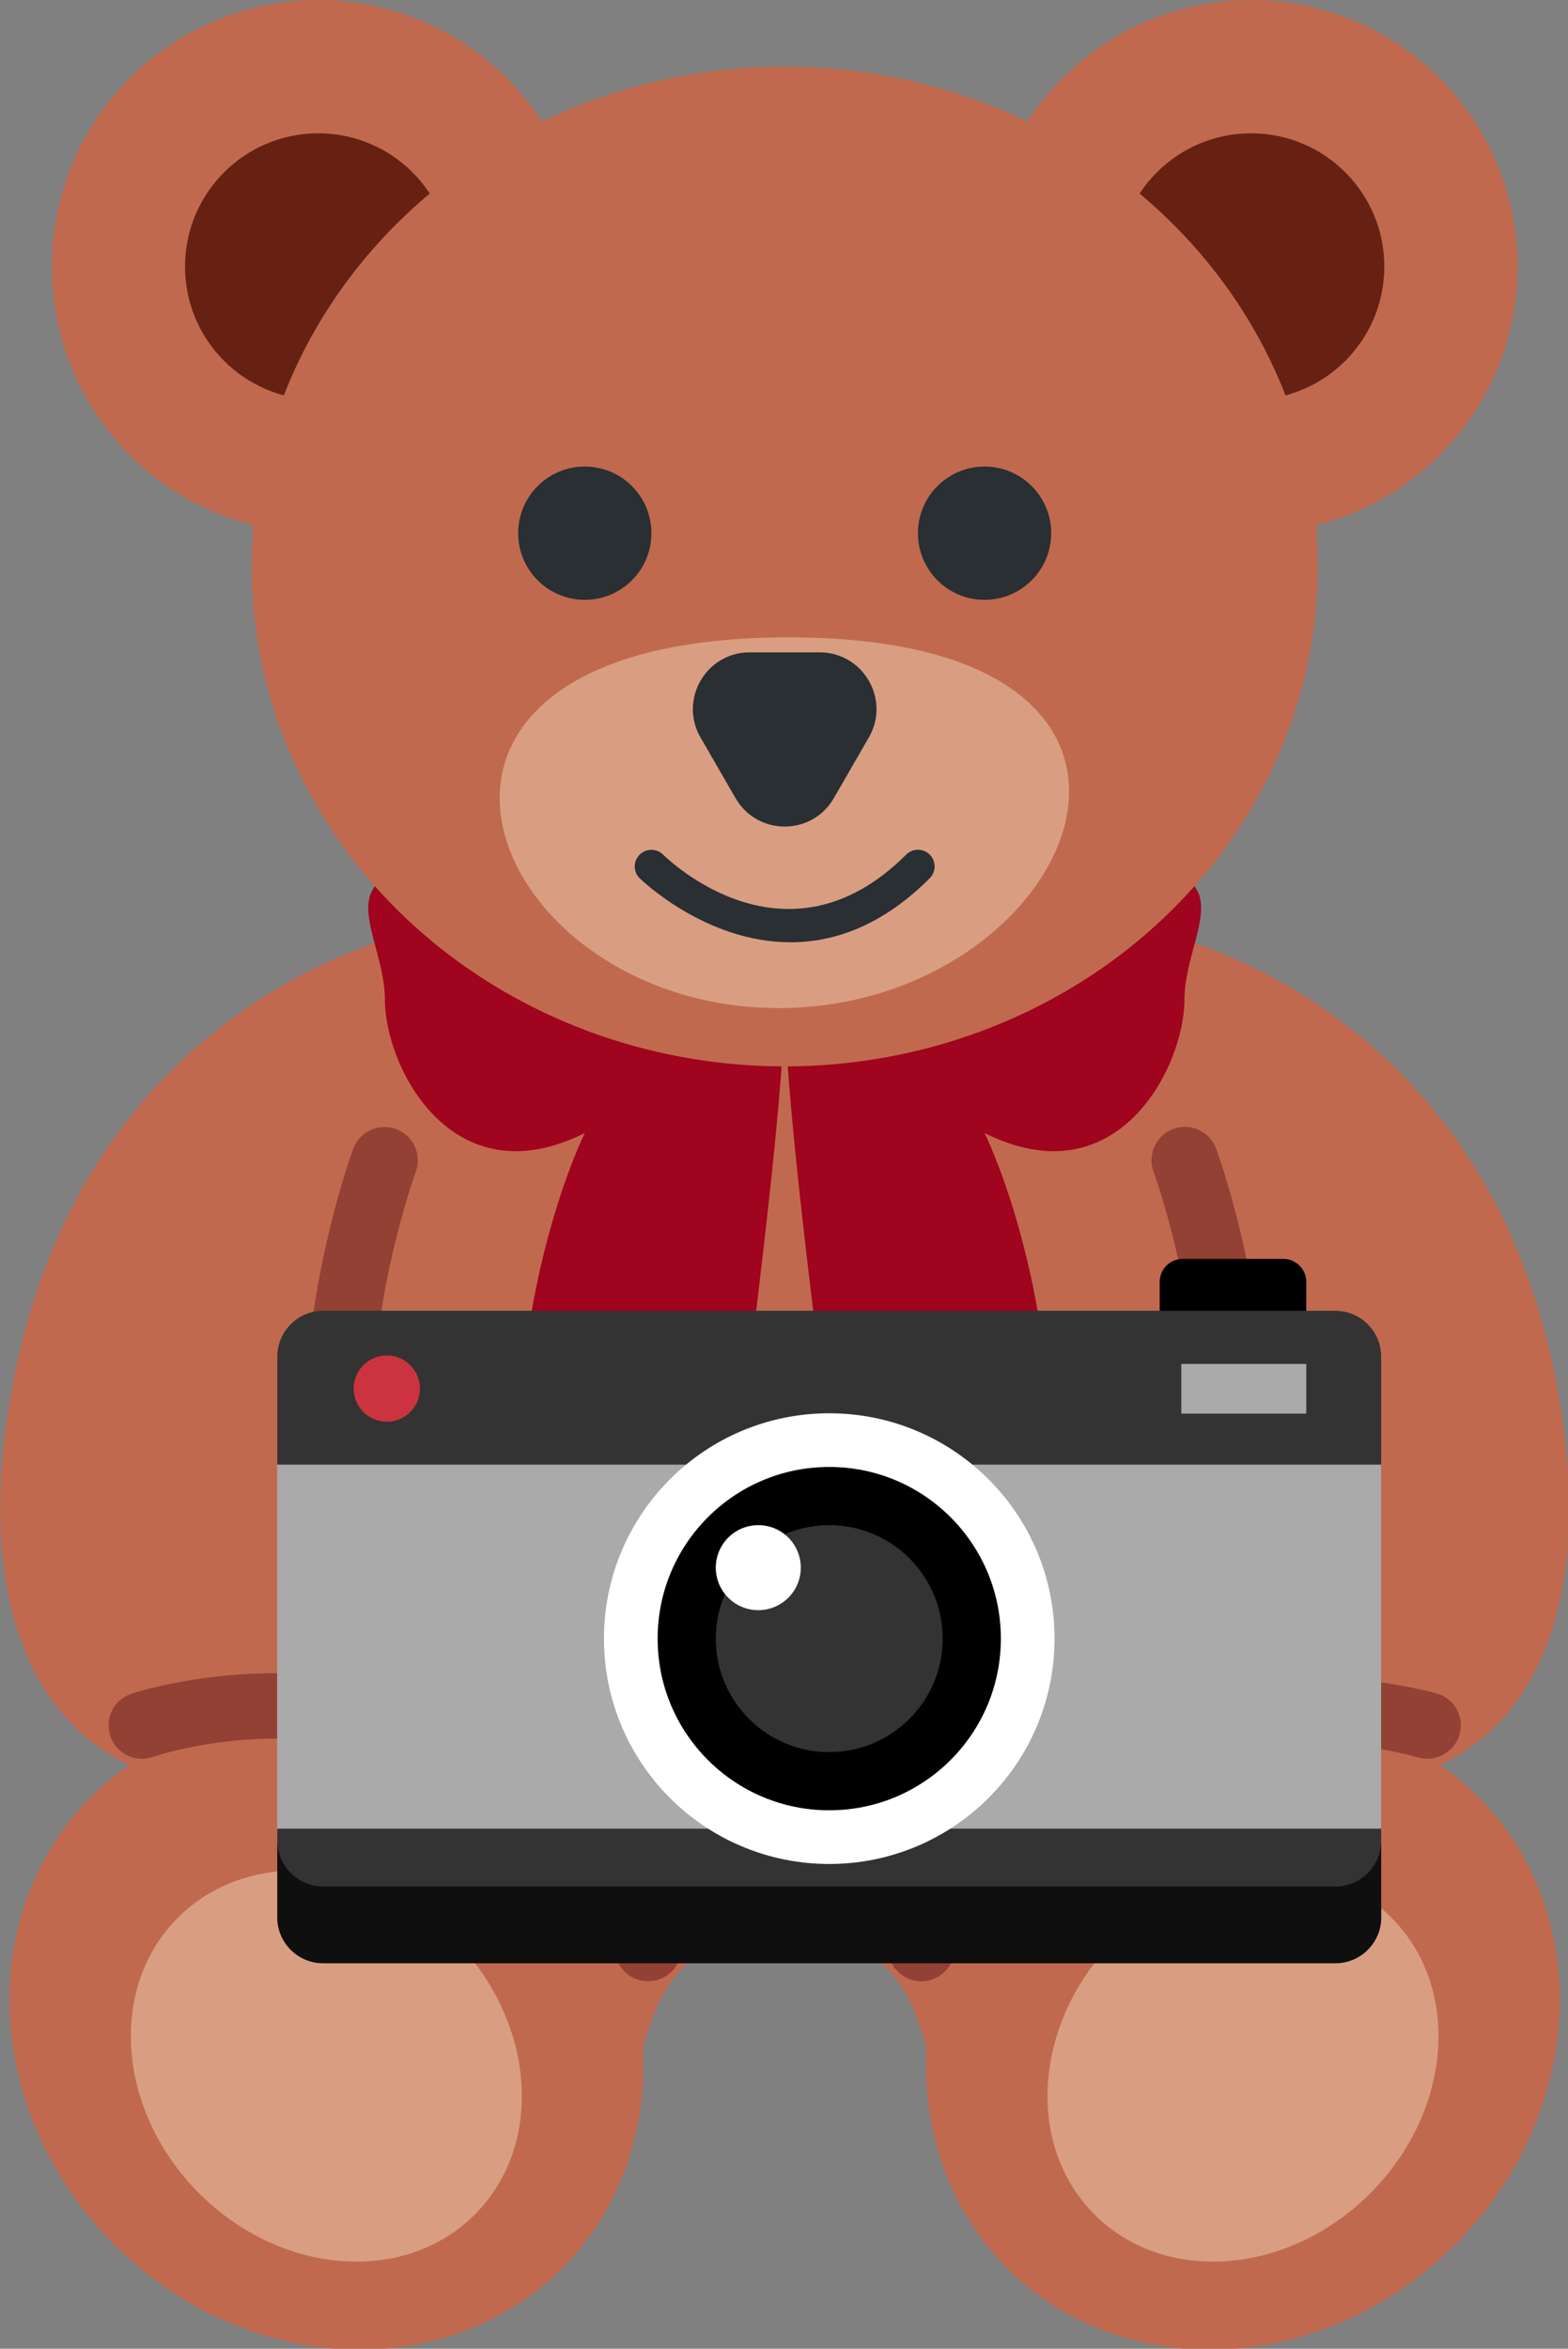 <?xml version="1.0" encoding="UTF-8" standalone="no"?>
<svg
   xmlns:dc="http://purl.org/dc/elements/1.1/"
   xmlns:cc="http://creativecommons.org/ns#"
   xmlns:rdf="http://www.w3.org/1999/02/22-rdf-syntax-ns#"
   xmlns:svg="http://www.w3.org/2000/svg"
   xmlns="http://www.w3.org/2000/svg"
   xmlns:sodipodi="http://sodipodi.sourceforge.net/DTD/sodipodi-0.dtd"
   xmlns:inkscape="http://www.inkscape.org/namespaces/inkscape"
   width="6.966mm"
   height="10.431mm"
   viewBox="0 0 6.966 10.431"
   version="1.1"
   id="svg8"
   inkscape:version="1.0.1 (3bc2e813f5, 2020-09-07)"
   sodipodi:docname="photo-logo.svg"
   inkscape:export-filename="C:\Users\rnd\github\photo\.readme-files\photo-logo-72.png"
   inkscape:export-xdpi="175.32707"
   inkscape:export-ydpi="175.32707">
  <rect x="0" y="0" width="6.966" height="10.431" fill="#808080" stroke="none"/>
  <defs
     id="defs2" />
  <sodipodi:namedview
     id="base"
     pagecolor="#ffffff"
     bordercolor="#666666"
     borderopacity="1.0"
     inkscape:pageopacity="0.0"
     inkscape:pageshadow="2"
     inkscape:zoom="3.959798"
     inkscape:cx="-54.558638"
     inkscape:cy="13.471909"
     inkscape:document-units="mm"
     inkscape:current-layer="layer1"
     inkscape:document-rotation="0"
     showgrid="false"
     fit-margin-top="0"
     fit-margin-left="0"
     fit-margin-right="0"
     fit-margin-bottom="0"
     inkscape:window-width="1346"
     inkscape:window-height="1040"
     inkscape:window-x="52"
     inkscape:window-y="0"
     inkscape:window-maximized="0" />
  <g
     inkscape:label="Layer 1"
     inkscape:groupmode="layer"
     id="layer1"
     transform="translate(-44.51,-49.008)">
    <g
       id="g84"
       transform="matrix(0.296,0,0,0.296,42.668,49.008)">
      <path
         fill="#c1694f"
         d="M 25,22 H 24.747 C 24.907,21.202 25,20.367 25,19.5 25,14.253 21.866,10 18,10 c -3.866,0 -7,4.253 -7,9.5 0,0.867 0.093,1.702 0.253,2.5 H 11 C 9,25 9.498,30.056 11.122,31 18,35 14,29 18,29 c 4,0 0,6 6.878,2 C 26.502,30.056 27,25 25,22 Z"
         id="path10" />
      <path
         fill="#c1694f"
         d="M 23.667,20.458 C 23.49,18.914 23.984,16.896 23.922,15.208 22.535,16.292 19.947,17 18,17 c -1.947,0 -4.51,-0.708 -5.897,-1.792 -0.062,1.688 0.407,3.706 0.23,5.25 -0.458,4 2.353,7.184 5.667,7.184 3.314,0 6.125,-3.184 5.667,-7.184 z"
         id="path12" />
      <path
         fill="#c1694f"
         d="m 12.373,14 c 0,0 -5,1 -6,7 -1,6 3.419,6.581 5,5 2,-2 0,-4 0,-4 0,0 1,-5 1,-8 z m 11.254,0 c 0,0 5,1 6,7 1,6 -3.419,6.581 -5,5 -2,-2 0,-4 0,-4 0,0 -1,-5 -1,-8 z"
         id="path14" />
      <path
         fill="#a0041e"
         d="m 13,13 c -2,0 -1,1 -1,2 0,1 1,3 3,2 0,0 -1,2 -1,5 0,0 2,0 3,2 0,0 1,-7 1,-9 0,-2 -4,-2 -5,-2 z m 10,0 c 2,0 1,1 1,2 0,1 -1,3 -3,2 0,0 1,2 1,5 0,0 -2,0 -3,2 0,0 -1,-7 -1,-9 0,-2 4,-2 5,-2 z"
         id="path16" />
      <circle
         fill="#c1694f"
         cx="11"
         cy="4"
         r="4"
         id="circle18" />
      <circle
         fill="#662113"
         cx="11"
         cy="4"
         r="2"
         id="circle20" />
      <circle
         fill="#c1694f"
         cx="25"
         cy="4"
         r="4"
         id="circle22" />
      <circle
         fill="#662113"
         cx="25"
         cy="4"
         r="2"
         id="circle24" />
      <ellipse
         fill="#c1694f"
         cx="18"
         cy="8.5"
         rx="8"
         ry="7.5"
         id="ellipse26" />
      <circle
         fill="#292f33"
         cx="15"
         cy="8"
         r="1"
         id="circle28" />
      <circle
         fill="#292f33"
         cx="21"
         cy="8"
         r="1"
         id="circle30" />
      <path
         fill="#d99e82"
         d="m 18.058,9.563 c -6.808,0 -4.612,5.562 -0.147,5.562 4.464,0 6.955,-5.562 0.147,-5.562 z"
         id="path32" />
      <path
         fill="#292f33"
         d="m 16.737,11.065 0.526,0.911 c 0.328,0.567 1.147,0.567 1.474,0 l 0.526,-0.911 C 19.591,10.498 19.181,9.788 18.526,9.788 h -1.052 c -0.655,0 -1.064,0.709 -0.737,1.277 z"
         id="path34" />
      <path
         fill="#934035"
         d="m 11.265,27.002 c -0.166,0 -0.327,-0.082 -0.422,-0.231 -0.148,-0.233 -0.08,-0.542 0.153,-0.69 0.04,-0.025 1.027,-0.688 0.997,-2.022 -0.023,-0.991 -0.933,-1.641 -0.942,-1.646 -0.121,-0.085 -0.2,-0.221 -0.213,-0.368 -0.205,-2.36 0.65,-4.709 0.687,-4.809 0.096,-0.258 0.381,-0.391 0.642,-0.296 0.259,0.096 0.392,0.383 0.296,0.642 -0.008,0.021 -0.761,2.099 -0.644,4.165 0.375,0.322 1.146,1.124 1.174,2.289 0.044,1.91 -1.398,2.851 -1.459,2.89 -0.085,0.051 -0.178,0.076 -0.269,0.076 z m 13.471,0 c -0.092,0 -0.186,-0.025 -0.269,-0.078 -0.062,-0.039 -1.504,-0.979 -1.46,-2.89 0.027,-1.165 0.799,-1.967 1.174,-2.289 0.118,-2.072 -0.636,-4.143 -0.644,-4.164 -0.096,-0.259 0.036,-0.547 0.296,-0.643 0.257,-0.095 0.546,0.037 0.642,0.296 0.037,0.099 0.893,2.448 0.688,4.809 -0.013,0.149 -0.092,0.284 -0.215,0.369 -0.008,0.005 -0.918,0.654 -0.94,1.646 -0.031,1.353 0.986,2.016 0.997,2.022 0.232,0.148 0.302,0.457 0.153,0.69 -0.096,0.15 -0.257,0.232 -0.422,0.232 z M 24.665,22 h 0.01 z"
         id="path36" />
      <ellipse
         transform="rotate(-45.001,11.121,30.5)"
         fill="#c1694f"
         cx="11.122"
         cy="30.5"
         rx="4.5"
         ry="5"
         id="ellipse38" />
      <path
         fill="#d99e82"
         d="m 13.349,33.227 c -1.054,1.054 -2.906,0.912 -4.137,-0.318 -1.23,-1.23 -1.373,-3.082 -0.318,-4.137 1.054,-1.054 2.906,-0.912 4.137,0.318 1.23,1.231 1.372,3.083 0.318,4.137 z"
         id="path40" />
      <path
         fill="#d99e82"
         d="m 12.889,32.768 c -0.781,0.781 -2.206,0.623 -3.182,-0.354 -0.976,-0.976 -1.135,-2.401 -0.354,-3.182 0.781,-0.781 2.206,-0.623 3.182,0.354 0.976,0.977 1.135,2.401 0.354,3.182 z"
         id="path42" />
      <ellipse
         transform="rotate(-45.001,24.878,30.5)"
         fill="#c1694f"
         cx="24.878"
         cy="30.5"
         rx="5"
         ry="4.5"
         id="ellipse44" />
      <path
         fill="#d99e82"
         d="m 22.651,33.227 c 1.054,1.054 2.906,0.912 4.137,-0.318 1.23,-1.23 1.373,-3.082 0.318,-4.137 -1.054,-1.054 -2.906,-0.912 -4.137,0.318 -1.23,1.231 -1.372,3.083 -0.318,4.137 z"
         id="path46" />
      <ellipse
         transform="rotate(-45.001,24.878,31)"
         fill="#d99e82"
         cx="24.878"
         cy="31"
         rx="2.5"
         ry="2"
         id="ellipse48" />
      <path
         fill="#292f33"
         d="m 18.087,14.138 c -1.28,0 -2.249,-0.947 -2.264,-0.961 -0.098,-0.098 -0.098,-0.255 0,-0.353 0.098,-0.098 0.255,-0.098 0.353,-10e-4 0.075,0.074 1.849,1.797 3.647,0 0.098,-0.098 0.256,-0.098 0.354,0 0.098,0.098 0.098,0.256 0,0.354 -0.721,0.721 -1.445,0.961 -2.09,0.961 z"
         id="path50" />
      <path
         fill="#934035"
         d="m 15.95,29.727 c -0.185,0 -0.362,-0.103 -0.449,-0.28 C 13.227,24.812 8.706,26.297 8.515,26.361 8.253,26.452 7.97,26.312 7.88,26.05 7.79,25.789 7.928,25.506 8.189,25.415 c 0.055,-0.02 5.543,-1.845 8.21,3.592 0.122,0.247 0.02,0.547 -0.229,0.669 -0.071,0.034 -0.147,0.051 -0.22,0.051 z m 4.101,0 c -0.065,0 -0.132,-0.013 -0.195,-0.04 -0.255,-0.108 -0.373,-0.401 -0.265,-0.655 2.255,-5.301 8.141,-3.641 8.198,-3.623 0.265,0.077 0.416,0.354 0.339,0.619 -0.077,0.267 -0.362,0.414 -0.619,0.341 -0.207,-0.061 -5.096,-1.42 -6.998,3.054 -0.081,0.189 -0.266,0.304 -0.46,0.304 z"
         id="path52" />
    </g>
    <g
       id="Layer_1_1_"
       transform="matrix(0.008,0,0,0.008,44.354,52.323)">
	<g
   id="g106">
		<path
   d="m 744.8,338.3 h -81.3 v -41 c 0,-7.1 5.7,-12.8 12.8,-12.8 h 55.8 c 7.1,0 12.8,5.7 12.8,12.8 z"
   id="path88" />

		<path
   class="st0"
   d="M 761,675.5 H 199 c -14.1,0 -25.5,-11.4 -25.5,-25.5 V 338.8 c 0,-14.1 11.4,-25.5 25.5,-25.5 h 562 c 14.1,0 25.5,11.4 25.5,25.5 V 650 c 0.1,14.1 -11.4,25.5 -25.5,25.5 z"
   id="path90" />

		<path
   class="st1"
   d="M 761,632.9 H 199 c -14.1,0 -25.5,-11.4 -25.5,-25.5 V 650 c 0,14.1 11.4,25.5 25.5,25.5 h 562 c 14.1,0 25.5,-11.4 25.5,-25.5 v -42.6 c 0.1,14.1 -11.4,25.5 -25.5,25.5 z"
   id="path92" />

		<rect
   x="173.4"
   y="398.7"
   class="st2"
   width="613.1"
   height="202.1"
   id="rect94" />

		<circle
   class="st3"
   cx="480"
   cy="495.3"
   r="110.2"
   id="circle96" />

		<circle
   class="st0"
   cx="480"
   cy="495.3"
   r="63"
   id="circle98" />

		<circle
   class="st4"
   cx="440.6"
   cy="455.9"
   r="23.6"
   id="circle100" />

		<circle
   class="st5"
   cx="234.3"
   cy="356.5"
   r="18.4"
   id="circle102" />

		<rect
   x="675.5"
   y="342.8"
   class="st2"
   width="69.4"
   height="27.6"
   id="rect104" />

	</g>

</g>
  </g>
  <style
     type="text/css"
     id="style86">
	.st0{fill:#333333;}
	.st1{fill:#0F0F0F;}
	.st2{fill:#AAAAAA;}
	.st3{stroke:#FFFFFF;stroke-width:29.803;stroke-miterlimit:10;}
	.st4{fill:#FFFFFF;}
	.st5{fill:#CC333F;}
</style>
</svg>
